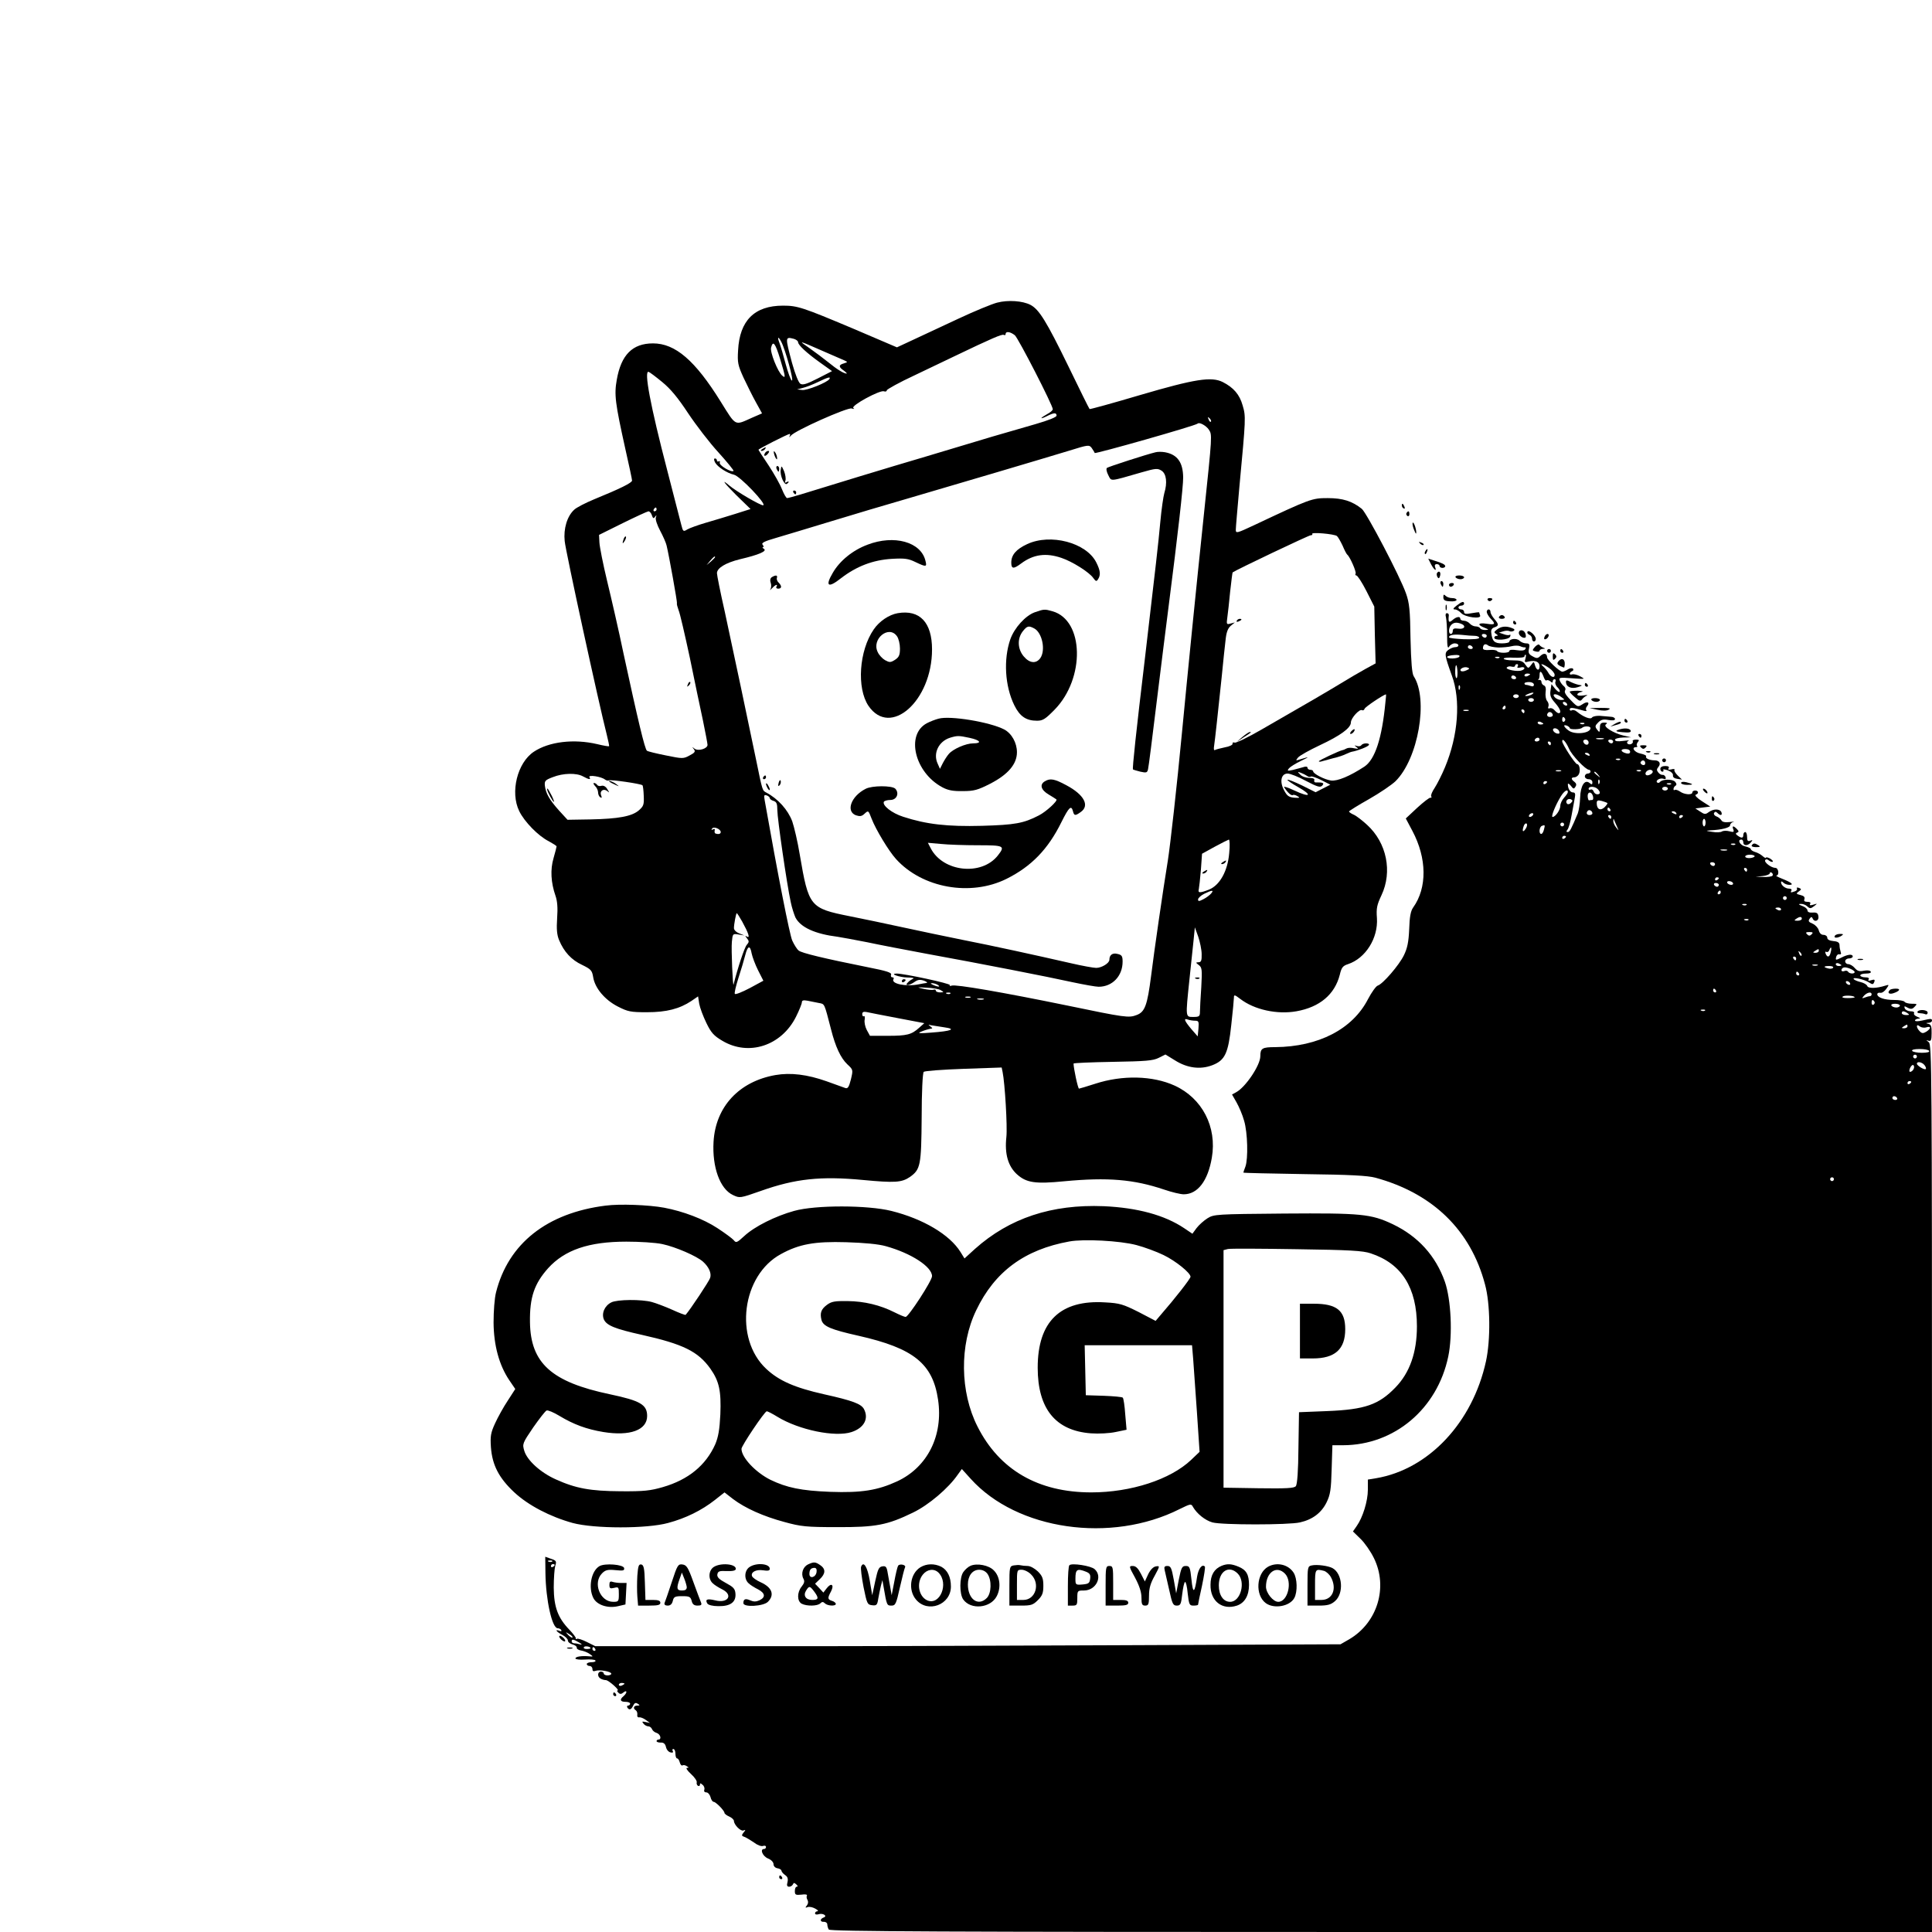 <?xml version="1.0" standalone="no"?>
<!DOCTYPE svg PUBLIC "-//W3C//DTD SVG 20010904//EN"
 "http://www.w3.org/TR/2001/REC-SVG-20010904/DTD/svg10.dtd">
<svg version="1.0" xmlns="http://www.w3.org/2000/svg"
 width="1024pt" height="1024pt" viewBox="0 0 1024 1024"
 preserveAspectRatio="xMidYMid meet">

<g transform="translate(0,1024) scale(0.1,-0.1)"
fill="#000000" stroke="none">
<path d="M5285 8636 c-27 -7 -120 -45 -205 -85 -85 -40 -193 -90 -240 -112
l-86 -40 -234 100 c-266 112 -293 121 -370 121 -151 0 -230 -79 -238 -237 -4
-65 -1 -79 29 -145 19 -40 48 -99 66 -131 l32 -58 -53 -23 c-94 -42 -83 -48
-166 85 -136 219 -241 309 -359 309 -109 0 -169 -61 -192 -193 -14 -79 -9
-121 46 -369 19 -84 35 -158 35 -165 0 -12 -63 -43 -200 -99 -46 -19 -95 -44
-107 -56 -37 -34 -57 -100 -50 -166 4 -49 181 -862 223 -1026 8 -32 14 -60 12
-61 -2 -2 -30 3 -63 11 -124 29 -255 13 -335 -40 -88 -58 -127 -215 -78 -315
27 -56 101 -132 157 -160 22 -12 41 -24 41 -27 0 -3 -7 -31 -16 -62 -18 -61
-14 -130 10 -199 10 -28 13 -65 9 -119 -4 -59 -1 -89 10 -116 26 -63 66 -106
122 -132 47 -23 53 -29 59 -65 9 -58 62 -121 131 -156 53 -27 67 -30 154 -30
104 0 173 18 236 60 l35 24 6 -39 c4 -22 21 -67 38 -102 25 -52 40 -68 84 -94
140 -84 314 -27 391 127 17 34 31 69 31 76 0 11 8 13 30 9 17 -3 43 -9 60 -12
32 -6 28 1 65 -141 23 -91 51 -151 86 -184 31 -29 31 -29 19 -80 -10 -39 -16
-50 -29 -46 -9 3 -54 19 -100 36 -102 36 -190 47 -271 33 -193 -34 -317 -168
-328 -353 -8 -135 34 -251 103 -283 36 -17 37 -17 148 22 183 65 318 79 540
58 169 -16 206 -14 250 16 56 40 60 61 62 316 0 131 5 236 11 241 5 5 100 12
211 16 l202 7 5 -24 c12 -58 26 -289 20 -344 -10 -90 9 -155 56 -198 50 -45
97 -52 250 -37 232 22 370 10 530 -44 41 -14 87 -25 104 -25 74 0 128 71 149
194 28 163 -51 315 -197 382 -116 53 -277 57 -421 10 -44 -14 -83 -26 -86 -26
-6 0 -29 109 -29 133 0 3 93 7 208 9 175 3 213 6 243 21 l36 18 52 -32 c64
-40 133 -49 196 -25 68 26 85 63 101 214 8 70 14 135 14 145 0 16 4 15 33 -7
75 -58 196 -84 298 -66 124 22 203 89 230 193 9 39 16 48 44 57 93 31 160 138
153 244 -4 52 0 70 24 121 59 125 28 278 -76 373 -25 23 -57 48 -71 54 -14 6
-25 14 -25 17 0 3 48 33 105 65 58 33 121 76 141 95 121 119 176 435 97 557
-9 14 -14 72 -17 200 -2 150 -6 189 -24 239 -31 89 -208 426 -234 448 -51 41
-101 57 -181 57 -83 0 -92 -3 -389 -143 -94 -44 -98 -45 -98 -24 0 12 9 114
19 227 34 364 35 372 17 432 -16 57 -48 94 -105 123 -60 30 -146 17 -439 -69
-145 -43 -265 -76 -267 -74 -2 1 -53 104 -113 228 -117 240 -155 300 -200 324
-42 22 -120 27 -177 12z m94 -173 c19 -17 201 -371 201 -392 0 -6 -13 -17 -30
-26 -16 -9 -30 -18 -30 -21 0 -2 13 2 30 11 36 18 50 19 50 2 0 -8 -43 -25
-112 -45 -62 -18 -165 -48 -228 -66 -63 -19 -221 -66 -350 -105 -214 -63 -509
-153 -667 -202 -34 -10 -66 -19 -71 -19 -5 0 -17 21 -27 46 -10 26 -42 83 -71
127 -30 44 -54 82 -54 83 0 5 157 84 165 84 4 0 3 -6 0 -12 -4 -7 -1 -6 7 3
22 27 298 150 322 144 13 -4 17 -3 9 2 -16 12 141 97 162 89 8 -3 15 -1 15 5
0 5 66 42 148 80 81 39 174 83 207 99 202 97 256 120 265 115 6 -3 10 -1 10 4
0 17 25 13 49 -6z m-1238 -35 c21 -39 68 -209 56 -205 -6 2 -20 41 -33 88 -12
46 -27 96 -33 112 -13 33 -6 36 10 5z m67 16 c12 -4 22 -11 22 -18 1 -15 43
-55 117 -108 l63 -45 -76 -39 c-59 -30 -79 -36 -92 -28 -10 7 -27 50 -44 110
-37 139 -37 140 10 128z m152 -64 c52 -23 104 -45 115 -50 19 -9 19 -9 -2 -16
-29 -8 -29 -19 -1 -38 12 -9 19 -16 15 -16 -15 0 -52 23 -97 60 -25 20 -70 54
-100 75 -61 42 -62 43 70 -15z m-225 -43 c29 -96 30 -104 11 -88 -23 19 -66
125 -59 149 10 39 22 24 48 -61z m-625 -122 c44 -36 83 -83 137 -165 42 -63
114 -157 161 -208 46 -51 82 -95 80 -98 -11 -10 -79 30 -73 44 2 7 0 10 -5 7
-6 -3 -10 -1 -10 4 0 6 -5 11 -10 11 -7 0 -7 -7 0 -21 13 -24 64 -57 100 -65
32 -7 176 -158 155 -162 -12 -3 -144 74 -180 105 -47 40 -25 11 36 -50 l77
-75 -82 -26 c-44 -14 -115 -35 -156 -47 -41 -12 -85 -28 -97 -35 -21 -13 -23
-12 -32 24 -5 20 -39 150 -74 287 -91 349 -125 533 -99 524 6 -2 38 -26 72
-54z m886 16 c-11 -18 -120 -62 -145 -58 l-26 3 30 8 c17 4 53 18 80 31 54 26
69 30 61 16z m2022 -226 c-3 -3 -9 2 -12 12 -6 14 -5 15 5 6 7 -7 10 -15 7
-18z m-11 -42 c18 -28 19 -21 -27 -458 -42 -400 -85 -831 -115 -1145 -28 -294
-62 -596 -75 -680 -26 -159 -73 -483 -89 -613 -20 -156 -33 -191 -77 -207 -41
-16 -62 -13 -365 50 -341 70 -594 114 -615 106 -8 -3 -13 -2 -10 3 5 8 -242
61 -282 61 -40 -1 15 -20 58 -21 25 0 38 -3 30 -6 -8 -4 -21 -12 -28 -20 -20
-19 7 -18 36 3 17 12 29 13 50 6 15 -6 20 -11 12 -12 -8 -1 -26 -4 -40 -7 -69
-14 -150 3 -134 28 3 5 0 9 -6 9 -7 0 -10 6 -7 14 4 11 -24 20 -121 39 -239
48 -354 76 -369 89 -9 7 -24 31 -34 53 -14 32 -75 342 -146 743 -5 27 -3 31
11 26 9 -3 16 -10 16 -14 0 -5 9 -12 20 -15 16 -5 20 -15 20 -49 0 -44 50
-390 71 -487 6 -30 18 -66 25 -82 27 -52 103 -87 223 -102 20 -3 91 -16 157
-29 65 -14 207 -41 314 -61 286 -52 649 -123 775 -151 61 -13 123 -24 138 -24
73 0 127 57 127 133 0 29 -4 36 -27 41 -26 7 -43 -5 -43 -31 0 -18 -41 -43
-70 -43 -14 0 -75 11 -135 25 -197 45 -417 93 -575 124 -85 17 -227 47 -315
66 -88 19 -215 46 -282 59 -210 42 -217 50 -264 326 -11 68 -30 148 -40 177
-23 61 -75 119 -137 152 -22 12 -20 6 -56 181 -39 189 -120 572 -165 780 -23
101 -41 192 -41 202 0 27 45 55 122 74 102 24 145 43 127 55 -8 5 -10 9 -5 9
5 0 4 6 -2 13 -8 9 8 18 71 36 45 13 176 53 292 88 115 35 295 89 400 119 250
73 733 216 864 256 99 31 104 31 117 14 7 -11 15 -22 16 -27 3 -6 536 145 546
156 9 9 45 -11 59 -32z m-2927 -423 c0 -5 -5 -10 -11 -10 -5 0 -7 5 -4 10 3 6
8 10 11 10 2 0 4 -4 4 -10z m-25 -31 c6 -17 9 -19 17 -8 8 11 9 10 4 -4 -3
-10 7 -40 23 -70 15 -28 31 -64 34 -78 13 -53 57 -299 55 -306 -2 -5 3 -21 9
-38 7 -16 33 -129 59 -250 25 -121 56 -272 70 -335 13 -63 24 -121 24 -128 0
-20 -49 -35 -69 -20 -14 11 -14 11 -4 -2 10 -13 7 -19 -22 -34 -33 -18 -37
-18 -125 0 -50 10 -96 21 -101 25 -11 6 -49 167 -124 514 -25 121 -65 294 -87
385 -22 91 -40 183 -41 205 l-2 40 125 62 c69 34 130 62 137 63 6 0 15 -10 18
-21z m3631 -110 c6 -5 19 -28 30 -51 10 -24 21 -45 25 -48 14 -11 49 -91 44
-100 -3 -6 -1 -10 4 -10 6 0 30 -37 53 -82 l42 -83 3 -151 4 -150 -53 -29
c-29 -16 -91 -52 -138 -81 -83 -50 -153 -91 -414 -241 -71 -41 -135 -72 -142
-69 -8 3 -13 0 -11 -6 1 -6 -17 -15 -41 -19 -23 -5 -47 -11 -52 -14 -6 -4 -8
5 -5 22 5 33 19 163 40 363 8 80 17 170 21 200 4 39 12 60 27 73 l22 18 -23
-6 c-21 -6 -22 -4 -17 32 3 21 10 83 15 137 6 55 12 101 13 102 19 14 406 198
414 197 7 0 11 3 8 7 -7 11 117 0 131 -11z m-3296 -112 c0 -2 -10 -12 -22 -23
l-23 -19 19 23 c18 21 26 27 26 19z m3553 -769 c-18 -191 -55 -303 -111 -341
-78 -51 -143 -78 -177 -74 -35 5 -95 36 -95 49 0 4 -7 8 -15 8 -8 0 -15 5 -15
11 0 6 -9 8 -22 3 -13 -4 -38 -10 -56 -15 -29 -6 -31 -5 -20 9 7 8 36 26 63
39 48 23 48 24 -5 8 -23 -7 -24 -7 -10 10 8 10 60 39 115 65 111 52 165 92
165 121 0 23 46 73 59 65 5 -3 11 0 14 8 4 10 98 73 113 76 1 0 0 -19 -3 -42z
m-416 -390 c7 -6 16 -7 21 -4 5 3 30 -6 56 -19 l47 -24 -39 -20 -39 -20 -72
36 c-40 19 -74 33 -77 30 -3 -2 23 -20 57 -39 78 -44 63 -57 -20 -18 -34 16
-59 24 -55 18 17 -27 38 -47 46 -42 4 3 16 0 25 -6 15 -8 12 -10 -17 -8 -29 3
-38 9 -54 39 -25 46 -16 89 19 89 13 0 57 -17 97 -39 61 -32 76 -36 86 -25 13
14 4 18 -35 17 -6 0 -9 5 -7 12 3 7 -6 12 -26 12 -17 0 -39 7 -48 17 -16 16
-16 17 3 10 11 -4 25 -11 32 -16z m-3837 -3 c31 -17 44 -19 34 -4 -8 14 64 3
83 -13 7 -5 16 -7 21 -4 9 5 169 -18 177 -26 3 -2 6 -28 7 -57 2 -46 -1 -54
-26 -76 -37 -32 -109 -45 -256 -48 l-122 -2 -45 49 c-51 57 -70 91 -75 131 -3
26 2 31 42 46 55 22 126 23 160 4z m730 -295 c0 -10 -11 -13 -27 -8 -5 1 -7 9
-5 16 2 9 -1 11 -9 6 -8 -4 -10 -3 -5 4 8 14 46 -2 46 -18z m2695 -112 c-8
-95 -50 -170 -107 -193 -49 -19 -60 -19 -54 3 2 9 7 55 11 102 l6 85 67 37
c37 20 71 37 75 38 5 0 6 -33 2 -72z m-96 -214 c-7 -8 -25 -22 -41 -30 -23
-12 -28 -12 -28 -1 0 7 15 21 33 30 41 20 53 21 36 1z m-2485 -149 c33 -60 43
-90 25 -79 -11 6 -11 5 0 -9 12 -15 12 -20 -1 -35 -12 -13 -48 -122 -70 -210
-4 -18 -13 188 -9 226 4 43 5 44 35 39 l31 -5 -27 11 c-16 6 -28 18 -28 28 0
20 11 79 15 79 2 0 15 -20 29 -45z m2435 -172 c1 -34 -3 -43 -16 -43 -17 -1
-16 -2 1 -15 17 -13 18 -24 13 -117 -4 -57 -7 -115 -7 -130 0 -25 -4 -28 -35
-28 -42 0 -42 -5 -21 196 8 77 18 171 22 209 l7 70 18 -50 c9 -27 18 -69 18
-92z m-2385 3 c4 -19 19 -59 34 -89 l28 -55 -72 -39 c-40 -21 -75 -35 -79 -31
-4 3 5 41 19 85 14 43 30 97 36 121 13 51 26 54 34 8z m986 -166 c18 -12 2
-12 -25 0 -13 6 -15 9 -5 9 8 0 22 -4 30 -9z m16 -28 c18 -11 18 -11 -3 -12
-13 0 -23 4 -23 10 0 5 -6 7 -13 4 -7 -2 -31 0 -52 5 -39 9 -38 9 16 6 31 -1
65 -7 75 -13z m51 -18 c-3 -3 -12 -4 -19 -1 -8 3 -5 6 6 6 11 1 17 -2 13 -5z
m106 -21 c-7 -2 -19 -2 -25 0 -7 3 -2 5 12 5 14 0 19 -2 13 -5z m70 -10 c-7
-2 -21 -2 -30 0 -10 3 -4 5 12 5 17 0 24 -2 18 -5z m-456 -99 l142 -27 -27
-24 c-41 -37 -65 -43 -167 -43 l-94 0 -17 31 c-9 17 -14 42 -11 55 2 13 0 21
-4 18 -5 -3 -9 2 -9 11 0 11 7 14 23 11 12 -3 86 -17 164 -32z m1577 -14 c19
0 21 -4 18 -42 l-4 -41 -34 39 c-36 43 -43 59 -18 50 9 -3 26 -6 38 -6z
m-1329 -35 c65 -9 39 -20 -70 -28 -61 -5 -74 -4 -55 4 21 9 38 14 60 18 3 1
-2 6 -10 12 -12 8 -11 9 5 5 11 -2 43 -7 70 -11z"/>
<path d="M4040 7860 c-9 -6 -10 -10 -3 -10 6 0 15 5 18 10 8 12 4 12 -15 0z"/>
<path d="M4055 7839 c-11 -17 1 -21 15 -4 8 9 8 15 2 15 -6 0 -14 -5 -17 -11z"/>
<path d="M4101 7845 c1 -19 18 -51 18 -35 0 8 -4 22 -9 30 -5 8 -9 11 -9 5z"/>
<path d="M4116 7755 c4 -8 8 -15 10 -15 2 0 4 7 4 15 0 8 -4 15 -10 15 -5 0
-7 -7 -4 -15z"/>
<path d="M4138 7750 c-5 -30 19 -83 32 -75 6 4 10 8 10 11 0 3 -5 2 -12 -2 -8
-5 -9 -2 -5 9 3 9 0 31 -7 49 -14 31 -14 32 -18 8z"/>
<path d="M4205 7630 c3 -5 8 -10 11 -10 2 0 4 5 4 10 0 6 -5 10 -11 10 -5 0
-7 -4 -4 -10z"/>
<path d="M6125 7843 c-47 -11 -251 -77 -258 -83 -5 -4 -2 -21 7 -38 18 -34 2
-36 175 14 77 22 86 23 108 9 25 -17 31 -63 14 -119 -5 -17 -15 -85 -21 -151
-11 -121 -25 -239 -80 -710 -49 -409 -69 -599 -65 -603 2 -2 20 -7 39 -12 32
-7 37 -6 41 14 3 11 23 170 45 351 22 182 52 416 65 520 47 366 77 630 76 675
-1 80 -31 121 -96 133 -17 3 -39 3 -50 0z"/>
<path d="M4598 7353 c-78 -29 -147 -85 -184 -149 -42 -71 -25 -83 43 -29 83
64 170 97 270 103 69 4 88 1 125 -17 57 -27 62 -27 53 7 -24 100 -166 139
-307 85z"/>
<path d="M5444 7356 c-58 -27 -84 -57 -84 -98 0 -34 12 -35 53 -4 65 48 131
57 213 29 57 -19 148 -76 169 -107 13 -18 17 -19 25 -6 15 23 12 47 -10 90
-53 104 -242 154 -366 96z"/>
<path d="M4091 7181 c-8 -5 -11 -16 -6 -30 4 -12 3 -28 -2 -34 -4 -7 -1 -5 9
5 17 19 33 25 23 8 -3 -5 1 -10 9 -10 20 0 21 14 3 32 -8 7 -12 19 -9 26 4 14
-7 15 -27 3z"/>
<path d="M5485 6995 c-50 -18 -108 -82 -130 -143 -37 -107 -29 -248 21 -350
29 -59 63 -82 120 -82 31 0 44 8 94 59 162 166 156 473 -11 521 -42 12 -45 12
-94 -5z m-3 -86 c42 -23 61 -115 32 -157 -22 -31 -57 -28 -88 9 -33 39 -35 95
-5 133 23 29 31 31 61 15z"/>
<path d="M4758 6990 c-46 -8 -98 -43 -127 -86 -78 -113 -91 -311 -28 -405 116
-170 337 26 337 299 0 143 -65 212 -182 192z m-4 -122 c9 -12 16 -42 16 -65 0
-35 -5 -46 -26 -60 -24 -15 -29 -15 -53 -2 -14 8 -32 27 -39 43 -34 69 59 145
102 84z"/>
<path d="M4975 6431 c-16 -4 -45 -15 -62 -24 -114 -60 -65 -262 82 -340 30
-16 57 -21 109 -20 59 0 79 6 144 39 95 49 142 104 142 167 0 50 -28 100 -68
121 -76 39 -285 74 -347 57z m165 -102 c56 -12 67 -29 18 -29 -39 0 -107 -30
-129 -56 -9 -10 -23 -32 -32 -49 l-15 -30 -12 27 c-26 55 5 119 66 138 40 12
46 11 104 -1z"/>
<path d="M4045 6120 c-3 -5 -1 -10 4 -10 6 0 11 5 11 10 0 6 -2 10 -4 10 -3 0
-8 -4 -11 -10z"/>
<path d="M4127 6091 c-4 -17 -3 -21 5 -13 5 5 8 16 6 23 -3 8 -7 3 -11 -10z"/>
<path d="M5538 6099 c-29 -17 -21 -46 20 -70 20 -12 39 -24 41 -26 9 -7 -55
-66 -93 -85 -81 -42 -127 -50 -301 -55 -183 -5 -296 8 -418 48 -60 19 -113 61
-102 80 4 5 19 9 34 9 34 0 49 36 26 60 -18 17 -123 17 -157 -1 -77 -39 -106
-119 -52 -140 21 -7 31 -6 45 7 22 20 21 20 39 -26 22 -57 90 -170 129 -213
139 -154 395 -200 586 -105 132 66 220 157 291 301 40 80 52 91 61 57 6 -24
12 -25 41 -4 49 34 18 92 -76 142 -63 34 -86 38 -114 21z m-355 -339 c139 0
146 -3 106 -54 -86 -110 -291 -88 -356 38 l-15 29 68 -6 c38 -4 126 -7 197 -7z"/>
<path d="M4060 6085 c0 -5 5 -17 10 -25 5 -8 10 -10 10 -5 0 6 -5 17 -10 25
-5 8 -10 11 -10 5z"/>
<path d="M4780 5039 c0 -5 5 -7 10 -4 6 3 10 8 10 11 0 2 -4 4 -10 4 -5 0 -10
-5 -10 -11z"/>
<path d="M3306 7385 c-9 -26 -7 -32 5 -12 6 10 9 21 6 23 -2 3 -7 -2 -11 -11z"/>
<path d="M3646 6613 c-6 -14 -5 -15 5 -6 7 7 10 15 7 18 -3 3 -9 -2 -12 -12z"/>
<path d="M6555 6950 c-3 -6 1 -7 9 -4 18 7 21 14 7 14 -6 0 -13 -4 -16 -10z"/>
<path d="M6585 6334 l-30 -26 35 23 c45 29 45 29 34 29 -5 0 -22 -12 -39 -26z"/>
<path d="M7162 6364 c-7 -8 -8 -14 -3 -14 10 0 25 19 20 25 -2 1 -10 -3 -17
-11z"/>
<path d="M7215 6290 c-3 -5 -13 -7 -23 -4 -15 5 -15 4 -2 -6 12 -9 10 -10 -13
-6 -15 4 -33 3 -40 -1 -7 -4 -16 -8 -22 -9 -16 -3 -125 -54 -125 -59 0 -2 6
-3 13 -1 6 2 35 10 62 17 28 6 59 17 70 23 11 5 25 11 32 12 29 5 83 26 88 35
4 5 -3 9 -14 9 -11 0 -22 -4 -26 -10z"/>
<path d="M3231 6096 c2 -2 15 -9 29 -15 24 -11 24 -11 6 3 -16 13 -49 24 -35
12z"/>
<path d="M3154 6074 c9 -8 16 -24 16 -34 0 -10 5 -22 12 -26 8 -5 9 -2 4 11
-9 23 13 38 33 22 12 -10 12 -9 0 10 -8 14 -20 21 -31 18 -9 -3 -19 -1 -23 5
-3 5 -11 10 -16 10 -6 0 -3 -7 5 -16z"/>
<path d="M2900 6056 c0 -11 30 -66 36 -66 2 0 -3 15 -12 33 -19 36 -24 44 -24
33z"/>
<path d="M6480 5670 c-9 -6 -10 -10 -3 -10 6 0 15 5 18 10 8 12 4 12 -15 0z"/>
<path d="M6380 5620 c-9 -6 -10 -10 -3 -10 6 0 15 5 18 10 8 12 4 12 -15 0z"/>
<path d="M6338 5053 c7 -3 16 -2 19 1 4 3 -2 6 -13 5 -11 0 -14 -3 -6 -6z"/>
<path d="M7430 7561 c0 -6 4 -13 10 -16 6 -3 7 1 4 9 -7 18 -14 21 -14 7z"/>
<path d="M7455 7521 c-3 -5 -1 -12 5 -16 5 -3 10 1 10 9 0 18 -6 21 -15 7z"/>
<path d="M7492 7439 c6 -16 12 -29 13 -27 6 6 -8 58 -16 58 -4 0 -3 -14 3 -31z"/>
<path d="M7527 7359 c7 -7 15 -10 18 -7 3 3 -2 9 -12 12 -14 6 -15 5 -6 -5z"/>
<path d="M7555 7319 c-4 -6 -5 -12 -2 -15 2 -3 7 2 10 11 7 17 1 20 -8 4z"/>
<path d="M7585 7249 c16 -30 32 -41 21 -14 -3 9 0 15 9 15 8 0 15 -4 15 -10 0
-5 7 -10 15 -10 8 0 15 4 15 9 0 9 -16 17 -62 31 l-28 9 15 -30z"/>
<path d="M7616 7202 c-2 -4 -1 -14 3 -21 6 -9 10 -7 14 8 5 20 -7 29 -17 13z"/>
<path d="M7715 7180 c3 -5 15 -10 26 -10 10 0 19 5 19 10 0 6 -12 10 -26 10
-14 0 -23 -4 -19 -10z"/>
<path d="M7636 7145 c4 -8 8 -15 10 -15 2 0 4 7 4 15 0 8 -4 15 -10 15 -5 0
-7 -7 -4 -15z"/>
<path d="M7680 7140 c0 -5 4 -10 9 -10 6 0 13 5 16 10 3 6 -1 10 -9 10 -9 0
-16 -4 -16 -10z"/>
<path d="M7650 7075 c0 -16 8 -21 35 -22 19 -2 35 2 35 7 0 6 -10 10 -23 10
-13 0 -28 5 -35 12 -9 9 -12 8 -12 -7z"/>
<path d="M7885 7060 c4 -6 11 -8 16 -5 14 9 11 15 -7 15 -8 0 -12 -5 -9 -10z"/>
<path d="M7720 7030 c-18 -14 -21 -20 -9 -20 9 0 24 -9 33 -19 21 -23 109 -34
101 -13 -3 8 -5 15 -5 16 0 2 -18 0 -40 -4 -31 -6 -40 -4 -40 6 0 8 -7 14 -15
14 -8 0 -15 5 -15 10 0 6 7 10 15 10 8 0 15 5 15 10 0 15 -12 12 -40 -10z"/>
<path d="M7662 7020 c0 -14 2 -19 5 -12 2 6 2 18 0 25 -3 6 -5 1 -5 -13z"/>
<path d="M7880 6997 c0 -7 9 -23 20 -35 29 -30 25 -35 -20 -28 -46 7 -53 -5
-12 -21 24 -10 25 -11 5 -12 -12 -1 -25 4 -28 9 -3 6 -14 10 -24 10 -10 0 -24
7 -31 15 -7 8 -21 15 -31 15 -11 0 -19 5 -19 10 0 15 -21 12 -42 -7 -18 -16
-23 -10 -19 25 1 6 -3 12 -10 12 -7 0 -9 -9 -5 -22 3 -13 6 -57 6 -98 0 -56 3
-71 11 -57 5 9 19 17 29 17 25 0 27 -20 3 -20 -10 0 -26 -7 -37 -15 -21 -16
-20 -27 19 -135 48 -130 34 -318 -36 -486 -17 -41 -42 -90 -55 -110 -13 -19
-22 -40 -18 -45 3 -5 1 -8 -4 -7 -5 2 -36 -22 -70 -53 l-61 -57 35 -66 c77
-145 79 -301 4 -406 -13 -18 -19 -49 -21 -115 -3 -69 -10 -101 -28 -138 -25
-52 -112 -153 -139 -161 -9 -3 -32 -35 -51 -71 -82 -160 -263 -253 -492 -255
-69 0 -79 -6 -79 -48 0 -48 -78 -164 -128 -191 l-22 -12 24 -42 c13 -23 32
-67 40 -97 19 -63 22 -202 7 -243 -6 -16 -11 -30 -11 -32 0 -2 145 -5 323 -8
243 -3 336 -8 377 -19 304 -83 505 -278 581 -566 28 -102 30 -293 5 -407 -71
-325 -304 -573 -583 -620 l-43 -7 0 -54 c0 -60 -27 -147 -59 -192 l-20 -29 40
-39 c22 -21 54 -67 71 -102 76 -154 19 -342 -130 -430 l-47 -27 -1190 -5
c-654 -3 -1543 -6 -1975 -5 l-785 0 -44 22 c-24 12 -48 20 -53 17 -5 -3 -8 -2
-6 3 1 4 -14 24 -34 45 -61 63 -82 120 -83 223 0 50 4 102 8 116 8 24 5 28
-22 37 l-31 11 1 -87 c2 -142 35 -292 65 -292 7 0 16 -4 19 -10 3 -6 -1 -7 -9
-4 -28 11 -17 -5 14 -21 17 -9 30 -22 30 -30 0 -8 11 -17 25 -21 13 -3 23 -11
22 -17 -1 -6 9 -13 23 -15 13 -2 34 -10 45 -18 20 -14 20 -15 0 -13 -40 4 -75
-1 -75 -11 0 -5 22 -8 50 -6 28 2 53 0 56 -5 3 -5 -6 -9 -20 -9 -14 0 -26 -4
-26 -10 0 -5 7 -10 15 -10 8 0 15 -7 15 -16 0 -11 5 -14 16 -10 21 8 84 -3 84
-15 0 -5 -9 -9 -20 -9 -11 0 -20 5 -20 10 0 6 -7 10 -15 10 -18 0 -20 -26 -3
-36 7 -5 21 -9 30 -9 16 -2 75 -55 61 -55 -4 0 -2 -5 5 -12 8 -8 15 -8 27 2 8
7 15 8 15 2 0 -5 -7 -15 -15 -22 -22 -18 -18 -30 10 -30 14 0 25 -4 25 -10 0
-5 -5 -10 -11 -10 -5 0 -7 -4 -4 -10 10 -16 21 -12 31 10 7 14 13 17 24 10 13
-8 12 -10 -2 -10 -20 0 -24 -15 -8 -25 6 -4 9 -14 8 -23 -2 -10 3 -16 10 -14
7 1 23 -5 35 -14 l22 -16 -23 5 c-19 4 -21 3 -11 -9 6 -8 18 -14 26 -14 7 0
16 -7 19 -15 3 -8 14 -17 25 -20 20 -7 27 -35 9 -35 -5 0 -10 -4 -10 -8 0 -5
10 -8 22 -8 15 1 24 -6 28 -24 3 -14 14 -26 24 -28 11 -3 16 0 12 7 -4 6 -2
11 3 11 6 0 11 -11 11 -25 0 -14 4 -25 9 -25 5 0 11 -9 14 -21 3 -12 10 -19
14 -16 5 3 15 2 23 -4 12 -7 12 -9 1 -9 -7 0 2 -15 21 -32 20 -18 33 -38 31
-45 -2 -6 1 -14 6 -18 6 -3 11 -1 11 6 0 9 3 9 14 -1 8 -6 12 -18 9 -26 -3 -8
1 -14 11 -14 8 0 18 -11 22 -25 3 -14 11 -25 16 -25 12 0 58 -47 58 -59 0 -4
11 -13 25 -19 14 -6 25 -17 25 -23 0 -20 35 -56 50 -51 13 5 13 3 1 -11 -11
-14 -11 -18 5 -23 11 -4 33 -18 51 -30 18 -14 38 -21 47 -18 9 3 16 1 16 -5 0
-6 -4 -11 -10 -11 -24 0 -8 -38 20 -50 18 -7 30 -20 30 -31 0 -10 9 -19 20
-21 12 -2 21 -7 22 -13 0 -5 9 -16 19 -23 14 -9 17 -20 13 -38 -5 -17 -2 -24
9 -24 8 0 17 6 20 13 4 9 7 9 18 -1 8 -7 9 -12 2 -12 -6 0 -10 -10 -10 -23 0
-20 4 -22 35 -19 20 3 32 1 29 -5 -3 -5 -2 -15 3 -23 5 -9 4 -20 -3 -29 -10
-12 -9 -14 4 -9 8 3 26 0 40 -8 13 -7 18 -13 12 -14 -7 0 -13 -5 -13 -11 0 -6
8 -8 18 -5 23 8 50 -9 28 -17 -22 -8 -20 -25 2 -23 9 0 17 -6 17 -14 0 -8 4
-21 8 -27 7 -10 603 -13 2928 -13 l2919 0 0 2351 c0 2228 -1 2353 -17 2365
-15 12 -15 13 -2 8 14 -4 17 3 17 40 1 34 -3 46 -16 49 -16 4 -16 5 1 6 9 0
17 6 17 11 0 12 -4 12 -52 1 -22 -5 -38 -5 -38 0 0 5 8 9 18 10 13 0 11 3 -6
10 -13 5 -20 13 -17 19 3 6 -4 10 -18 10 -14 0 -27 7 -31 15 -5 13 -2 14 15 4
17 -9 25 -8 37 5 15 15 14 16 -15 16 -18 0 -35 5 -38 10 -3 6 -29 10 -56 10
-52 0 -89 13 -89 31 0 5 7 9 16 7 9 -2 23 8 32 21 16 23 15 23 -5 17 -47 -15
-91 -16 -96 -2 -3 8 -19 17 -36 21 -17 4 -33 11 -36 16 -8 12 55 -1 81 -18 19
-12 22 -12 28 2 5 13 1 15 -15 10 -15 -5 -19 -4 -15 4 5 7 -2 11 -18 11 -14 0
-26 5 -26 10 0 6 14 10 31 10 19 0 28 4 24 11 -4 6 -19 7 -36 4 -23 -5 -34 -2
-48 14 -10 12 -26 21 -35 21 -9 0 -16 7 -16 15 0 8 9 15 20 15 11 0 20 5 20
10 0 15 -27 12 -61 -6 -29 -14 -31 -14 -27 3 2 10 10 17 17 15 9 -2 11 3 7 13
-3 9 -6 25 -6 35 0 14 -9 20 -32 22 -21 2 -33 8 -33 18 0 8 -9 15 -20 15 -12
0 -21 9 -25 24 -3 12 -17 28 -32 35 -22 9 -25 14 -17 26 8 11 12 12 16 3 9
-23 35 -15 31 10 -2 17 -9 22 -31 20 -17 -1 -27 3 -27 12 0 7 -12 18 -27 23
-21 8 -23 11 -9 11 11 1 27 -5 35 -13 14 -13 19 -12 36 1 19 15 19 15 -4 8
-16 -5 -21 -4 -17 4 5 7 -1 11 -14 11 -16 0 -20 5 -16 15 3 10 -3 17 -21 21
-24 6 -24 8 -9 19 15 11 15 13 1 19 -9 3 -14 2 -11 -3 3 -5 -1 -12 -10 -15
-22 -8 -26 -8 -19 4 3 6 -2 10 -12 10 -21 0 -43 18 -43 34 0 6 5 5 12 -2 7 -7
21 -12 32 -12 26 0 13 12 -37 32 -23 9 -37 17 -32 17 17 1 12 41 -5 41 -22 0
-61 30 -54 41 4 6 11 6 20 -2 8 -6 17 -9 20 -6 3 3 -4 10 -15 17 -12 6 -21 8
-21 4 0 -4 -8 0 -17 8 -10 9 -28 19 -40 22 -13 4 -23 11 -23 15 0 5 -13 11
-30 15 -27 5 -44 36 -20 36 6 0 10 -7 10 -15 0 -19 24 -19 40 0 11 13 10 14
-4 9 -12 -5 -16 0 -16 20 0 14 -4 26 -10 26 -5 0 -10 -7 -10 -15 0 -18 -9 -19
-30 -4 -11 8 -12 12 -3 16 10 3 10 8 -1 19 -19 19 -27 18 -19 -2 5 -14 2 -16
-21 -10 -15 4 -33 3 -39 -1 -7 -5 -30 -6 -52 -2 -35 5 -36 6 -10 8 61 3 105
14 105 27 0 7 8 15 18 18 9 2 1 2 -19 -1 -26 -3 -40 0 -45 9 -5 8 -17 18 -27
21 -10 4 -15 12 -12 18 5 8 10 8 18 0 16 -16 27 -13 21 4 -8 19 -43 19 -68 0
-16 -12 -22 -12 -44 3 l-26 17 39 5 40 5 -45 29 c-25 16 -39 31 -32 34 17 5
15 22 -3 22 -8 0 -15 -4 -15 -10 0 -15 -43 -12 -66 5 -12 8 -24 11 -28 8 -3
-3 -6 -1 -6 5 0 6 5 14 10 17 8 5 7 11 -1 21 -13 16 -69 15 -81 -1 -4 -5 -10
-6 -15 -2 -10 11 17 26 35 19 10 -3 13 0 10 9 -3 8 -10 13 -16 12 -5 -1 -16 4
-22 12 -10 12 -10 18 0 30 15 18 5 35 -20 35 -27 0 -51 11 -45 21 3 4 -10 11
-30 15 -32 6 -51 34 -23 34 6 0 8 3 5 7 -4 3 -2 12 4 20 9 10 7 13 -10 13 -12
0 -20 -4 -17 -9 3 -5 -1 -11 -9 -15 -18 -6 -30 10 -13 18 7 3 -6 2 -29 -1 -29
-4 -43 -2 -43 6 0 6 18 11 43 12 l42 1 -39 9 c-55 13 -112 49 -94 60 9 6 7 9
-9 9 -18 0 -23 -6 -23 -27 -1 -26 -2 -27 -15 -10 -12 16 -11 21 6 38 15 15 28
18 54 13 23 -4 35 -2 35 5 0 6 -10 12 -22 12 -13 1 -39 3 -58 5 -19 1 -38 -3
-42 -9 -7 -12 -46 3 -80 31 -9 8 -22 11 -27 7 -6 -3 -11 -1 -11 5 0 12 17 10
75 -7 11 -3 17 -2 13 2 -4 5 -3 14 4 22 17 21 1 28 -25 10 -22 -14 -25 -14
-48 8 -41 41 -50 55 -43 67 4 6 0 16 -8 22 -8 6 -17 19 -21 29 -6 16 -1 17 66
12 70 -5 71 -5 43 10 -16 9 -36 13 -43 11 -7 -3 -13 -1 -13 3 0 5 6 11 13 14
6 2 8 8 4 13 -4 4 -17 3 -27 -4 -11 -7 -24 -12 -29 -12 -15 0 -81 62 -81 76 0
21 -17 25 -35 8 -14 -14 -20 -15 -41 -3 -21 11 -25 19 -20 41 5 23 2 28 -15
28 -11 0 -27 6 -35 14 -14 15 -54 11 -54 -5 0 -5 -18 -9 -39 -9 -40 0 -52 11
-57 57 -2 15 4 24 17 28 24 8 24 16 -1 45 -11 13 -20 29 -20 37 0 7 -4 13 -10
13 -5 0 -10 -6 -10 -13z m-136 -63 c29 -11 18 -31 -14 -26 -23 3 -30 0 -30
-12 0 -9 -4 -16 -10 -16 -14 0 -13 33 2 48 13 13 28 15 52 6z m72 -64 c13 0
24 -5 24 -10 0 -7 -30 -9 -80 -8 -44 2 -80 6 -80 10 0 13 25 17 69 13 24 -3
54 -5 67 -5z m64 0 c0 -5 -4 -10 -9 -10 -6 0 -13 5 -16 10 -3 6 1 10 9 10 9 0
16 -4 16 -10z m62 -62 c23 0 55 3 70 7 15 4 36 4 45 0 10 -5 22 -7 26 -6 5 1
5 -4 1 -10 -4 -7 -21 -9 -45 -5 -24 4 -39 2 -39 -4 0 -13 -57 -13 -65 -1 -3 5
-21 8 -40 6 -23 -2 -35 1 -35 9 0 20 12 27 26 16 6 -6 32 -11 56 -12z m-137 2
c3 -5 -1 -10 -9 -10 -9 0 -16 5 -16 10 0 6 4 10 9 10 6 0 13 -4 16 -10z m-70
-50 c-7 -12 -65 -14 -65 -2 0 4 16 9 36 10 23 2 33 -1 29 -8z m350 -11 c-6
-19 -4 -21 18 -15 34 8 57 -2 57 -25 0 -26 -16 -24 -24 4 -6 22 -7 22 -21 2
-15 -19 -15 -19 -31 3 -12 18 -25 22 -65 22 -27 0 -49 4 -49 9 0 5 25 7 55 5
30 -1 55 1 55 7 0 5 3 9 6 9 3 0 2 -10 -1 -21z m-138 5 c-3 -3 -12 -4 -19 -1
-8 3 -5 6 6 6 11 1 17 -2 13 -5z m-222 -78 c0 -19 -2 -33 -6 -30 -4 2 -7 20
-6 39 1 43 10 37 12 -9z m319 32 c-5 -8 0 -9 14 -6 24 7 30 -7 8 -15 -22 -9
-87 4 -80 15 4 5 15 8 25 5 11 -3 19 -1 19 4 0 5 5 9 11 9 5 0 7 -5 3 -12z
m167 -9 c16 -11 29 -27 29 -36 0 -19 -21 -12 -34 12 -6 11 -18 25 -26 32 -25
21 0 14 31 -8z m-439 -12 c-12 -6 -25 -7 -29 -3 -11 10 18 25 35 18 13 -4 11
-8 -6 -15z m409 -33 c5 -15 12 -24 16 -20 3 3 12 1 20 -5 9 -9 13 -8 13 0 0 6
4 11 10 11 5 0 7 -6 4 -14 -3 -7 2 -21 12 -30 9 -9 14 -20 10 -23 -3 -3 -14 5
-24 17 l-19 24 -5 -34 c-4 -26 1 -39 24 -65 28 -32 36 -55 19 -55 -5 0 -14 7
-21 15 -7 9 -19 14 -26 11 -8 -3 -11 0 -7 10 3 8 0 21 -7 29 -7 8 -10 29 -8
46 3 20 0 33 -9 36 -7 3 -13 11 -13 19 0 7 -6 12 -12 10 -7 -1 -10 -1 -5 1 4
3 7 13 7 24 0 27 9 24 21 -7z m-71 12 c0 -2 -7 -6 -15 -10 -8 -3 -15 -1 -15 4
0 6 7 10 15 10 8 0 15 -2 15 -4z m-75 -16 c3 -5 -1 -10 -9 -10 -9 0 -16 5 -16
10 0 6 4 10 9 10 6 0 13 -4 16 -10z m95 -39 c0 -8 -6 -11 -16 -7 -9 3 -20 6
-25 6 -5 0 -9 3 -9 8 0 4 11 7 25 7 14 0 25 -6 25 -14z m-393 -23 c-3 -8 -6
-5 -6 6 -1 11 2 17 5 13 3 -3 4 -12 1 -19z m383 -28 c-8 -5 -22 -9 -30 -9 -10
0 -8 3 5 9 27 12 43 12 25 0z m-70 -10 c0 -5 -7 -10 -15 -10 -8 0 -15 5 -15
10 0 6 7 10 15 10 8 0 15 -4 15 -10z m226 -5 c19 -14 19 -14 -2 -15 -12 0 -27
7 -34 15 -17 20 9 21 36 0z m-146 -15 c0 -5 -7 -10 -15 -10 -8 0 -15 5 -15 10
0 6 7 10 15 10 8 0 15 -4 15 -10z m175 -20 c3 -5 2 -10 -4 -10 -5 0 -13 5 -16
10 -3 6 -2 10 4 10 5 0 13 -4 16 -10z m-325 -20 c0 -5 -5 -10 -11 -10 -5 0 -7
5 -4 10 3 6 8 10 11 10 2 0 4 -4 4 -10z m-197 -17 c-7 -2 -19 -2 -25 0 -7 3
-2 5 12 5 14 0 19 -2 13 -5z m297 -3 c0 -5 -2 -10 -4 -10 -3 0 -8 5 -11 10 -3
6 -1 10 4 10 6 0 11 -4 11 -10z m150 -21 c0 -5 -7 -9 -15 -9 -15 0 -20 12 -9
23 8 8 24 -1 24 -14z m65 -18 c3 -5 1 -12 -5 -16 -5 -3 -10 1 -10 9 0 18 6 21
15 7z m-115 -27 c0 -2 -7 -4 -15 -4 -8 0 -15 4 -15 10 0 5 7 7 15 4 8 -4 15
-8 15 -10z m217 0 c-3 -3 -12 -4 -19 -1 -8 3 -5 6 6 6 11 1 17 -2 13 -5z m-77
-23 c0 -9 57 -8 66 2 11 10 44 9 44 -2 0 -28 -83 -37 -116 -13 -26 19 -32 34
-9 26 8 -4 15 -9 15 -13z m-56 -17 c4 -11 1 -14 -11 -12 -9 2 -18 9 -21 16 -6
18 25 15 32 -4z m-104 -44 c0 -5 -7 -10 -16 -10 -8 0 -12 5 -9 10 3 6 10 10
16 10 5 0 9 -4 9 -10z m338 3 c-10 -2 -26 -2 -35 0 -10 3 -2 5 17 5 19 0 27
-2 18 -5z m-182 -51 c14 -34 88 -112 106 -112 4 0 8 -4 8 -10 0 -5 -7 -10 -15
-10 -8 0 -15 -7 -15 -15 0 -8 9 -15 20 -15 12 0 20 -7 20 -16 0 -13 -3 -14
-15 -4 -25 21 -48 -13 -50 -78 -1 -31 -7 -68 -12 -82 -36 -86 -43 -100 -54
-100 -8 0 -8 4 -1 13 6 7 16 42 22 77 7 36 14 77 17 93 4 20 1 27 -10 27 -15
0 -27 20 -27 43 0 7 7 3 16 -8 13 -17 16 -18 24 -5 7 10 5 18 -5 26 -19 14
-19 24 0 24 7 0 18 7 23 16 10 19 4 54 -9 54 -10 0 -79 106 -79 121 0 20 20
-3 36 -39z m104 32 c0 -17 -22 -14 -28 4 -2 7 3 12 12 12 9 0 16 -7 16 -16z
m130 6 c0 -5 -4 -10 -9 -10 -6 0 -13 5 -16 10 -3 6 1 10 9 10 9 0 16 -4 16
-10z m-330 -10 c0 -5 -2 -10 -4 -10 -3 0 -8 5 -11 10 -3 6 -1 10 4 10 6 0 11
-4 11 -10z m420 -44 c0 -9 -7 -12 -20 -9 -31 8 -34 23 -6 23 16 0 26 -6 26
-14z m-215 -16 c3 -6 -1 -7 -9 -4 -18 7 -21 14 -7 14 6 0 13 -4 16 -10z m162
-26 c-3 -3 -12 -4 -19 -1 -8 3 -5 6 6 6 11 1 17 -2 13 -5z m133 -19 c0 -9 -6
-12 -15 -9 -8 4 -12 10 -9 15 8 14 24 10 24 -6z m-447 -42 c-7 -2 -19 -2 -25
0 -7 3 -2 5 12 5 14 0 19 -2 13 -5z m424 1 c-3 -3 -12 -4 -19 -1 -8 3 -5 6 6
6 11 1 17 -2 13 -5z m63 -4 c0 -12 -28 -25 -36 -17 -9 9 6 27 22 27 8 0 14 -5
14 -10z m-289 -17 c13 -16 12 -17 -3 -4 -10 7 -18 15 -18 17 0 8 8 3 21 -13z
m6 -45 c-3 -8 -6 -5 -6 6 -1 11 2 17 5 13 3 -3 4 -12 1 -19z m-277 8 c0 -3 -4
-8 -10 -11 -5 -3 -10 -1 -10 4 0 6 5 11 10 11 6 0 10 -2 10 -4z m657 -12 c-3
-3 -12 -4 -19 -1 -8 3 -5 6 6 6 11 1 17 -2 13 -5z m-389 -26 c16 -16 15 -28
-2 -28 -8 0 -17 7 -20 16 -3 8 -10 12 -16 9 -5 -3 -10 -1 -10 4 0 15 33 14 48
-1z m372 2 c0 -5 -7 -10 -15 -10 -8 0 -15 5 -15 10 0 6 7 10 15 10 8 0 15 -4
15 -10z m-530 -18 c0 -5 -9 -18 -20 -30 -11 -12 -20 -31 -20 -43 0 -22 -26
-59 -41 -59 -10 0 15 62 43 108 18 30 38 42 38 24z m133 -22 c3 -11 1 -20 -4
-20 -5 0 -12 -1 -16 -2 -3 -2 -7 7 -8 20 -2 27 21 29 28 2z m-116 -35 c-7 -7
-16 -10 -21 -5 -12 12 2 30 19 24 11 -5 12 -9 2 -19z m192 -1 c3 -2 -4 -12
-15 -23 -22 -20 -41 -10 -41 22 0 15 6 17 26 12 14 -4 28 -9 30 -11z m16 -34
c3 -5 1 -10 -4 -10 -6 0 -11 5 -11 10 0 6 2 10 4 10 3 0 8 -4 11 -10z m-95
-21 c0 -5 -7 -9 -15 -9 -15 0 -20 12 -9 23 8 8 24 -1 24 -14z m445 1 c3 -6 -1
-7 -9 -4 -18 7 -21 14 -7 14 6 0 13 -4 16 -10z m-760 -10 c-3 -5 -11 -10 -16
-10 -6 0 -7 5 -4 10 3 6 11 10 16 10 6 0 7 -4 4 -10z m415 -10 c0 -5 -2 -10
-4 -10 -3 0 -8 5 -11 10 -3 6 -1 10 4 10 6 0 11 -4 11 -10z m380 6 c0 -3 -4
-8 -10 -11 -5 -3 -10 -1 -10 4 0 6 5 11 10 11 6 0 10 -2 10 -4z m-348 -61 c9
-20 9 -20 -6 -1 -9 11 -16 27 -15 35 0 14 1 14 6 1 3 -8 10 -24 15 -35z m468
25 c0 -11 -4 -20 -8 -20 -4 0 -8 9 -8 20 0 11 4 20 8 20 4 0 8 -9 8 -20z
m-952 -30 c-15 -24 -22 -19 -13 9 3 12 11 19 16 16 5 -4 3 -14 -3 -25z m202
20 c0 -5 -4 -10 -10 -10 -5 0 -10 5 -10 10 0 6 5 10 10 10 6 0 10 -4 10 -10z
m-107 -28 c-3 -12 -9 -22 -14 -22 -14 0 -11 38 4 43 16 6 17 5 10 -21z m117
-36 c0 -3 -4 -8 -10 -11 -5 -3 -10 -1 -10 4 0 6 5 11 10 11 6 0 10 -2 10 -4z
m897 -42 c-3 -3 -12 -4 -19 -1 -8 3 -5 6 6 6 11 1 17 -2 13 -5z m-44 -31 c-7
-2 -21 -2 -30 0 -10 3 -4 5 12 5 17 0 24 -2 18 -5z m147 -31 c0 -4 -11 -9 -25
-10 -14 -1 -25 3 -25 8 0 6 11 10 25 10 14 0 25 -4 25 -8z m-210 -42 c0 -5 -4
-10 -9 -10 -6 0 -13 5 -16 10 -3 6 1 10 9 10 9 0 16 -4 16 -10z m170 -30 c0
-5 -2 -10 -4 -10 -3 0 -8 5 -11 10 -3 6 -1 10 4 10 6 0 11 -4 11 -10z m135
-31 c-4 -5 -25 -8 -48 -7 l-42 1 38 4 c20 2 37 9 37 14 0 6 5 7 10 4 6 -4 8
-11 5 -16z m-285 -13 c0 -3 -4 -8 -10 -11 -5 -3 -10 -1 -10 4 0 6 5 11 10 11
6 0 10 -2 10 -4z m75 -26 c3 -5 -1 -10 -9 -10 -8 0 -18 5 -21 10 -3 6 1 10 9
10 8 0 18 -4 21 -10z m-75 -10 c0 -5 -4 -10 -9 -10 -6 0 -13 5 -16 10 -3 6 1
10 9 10 9 0 16 -4 16 -10z m10 -40 c0 -5 -5 -10 -11 -10 -5 0 -7 5 -4 10 3 6
8 10 11 10 2 0 4 -4 4 -10z m350 -30 c0 -5 -4 -10 -10 -10 -5 0 -10 5 -10 10
0 6 5 10 10 10 6 0 10 -4 10 -10z m-213 -36 c-3 -3 -12 -4 -19 -1 -8 3 -5 6 6
6 11 1 17 -2 13 -5z m183 -24 c0 -5 -7 -7 -15 -4 -8 4 -15 8 -15 10 0 2 7 4
15 4 8 0 15 -4 15 -10z m110 -50 c0 -5 -10 -10 -22 -10 -19 0 -20 2 -8 10 19
13 30 13 30 0z m-283 -6 c-3 -3 -12 -4 -19 -1 -8 3 -5 6 6 6 11 1 17 -2 13 -5z
m335 -76 c-9 -9 -15 -9 -24 0 -9 9 -7 12 12 12 19 0 21 -3 12 -12z m101 -96
c-6 -26 -18 -29 -27 -6 -3 8 -2 12 4 9 6 -3 13 1 16 10 9 23 14 13 7 -13z
m-63 8 c0 -5 -8 -10 -17 -10 -15 0 -16 2 -3 10 19 12 20 12 20 0z m-92 -25
c-3 -3 -9 2 -12 12 -6 14 -5 15 5 6 7 -7 10 -15 7 -18z m-28 -15 c0 -5 -2 -10
-4 -10 -3 0 -8 5 -11 10 -3 6 -1 10 4 10 6 0 11 -4 11 -10z m240 -36 c0 -2 -7
-4 -15 -4 -8 0 -15 4 -15 10 0 5 7 7 15 4 8 -4 15 -8 15 -10z m-127 -1 c-7 -2
-19 -2 -25 0 -7 3 -2 5 12 5 14 0 19 -2 13 -5z m83 -12 c-3 -5 -15 -7 -26 -4
-28 7 -25 13 6 13 14 0 23 -4 20 -9z m114 -23 c0 -11 -28 -10 -35 2 -3 5 -12
7 -20 3 -8 -3 -15 -1 -15 5 0 6 5 12 12 14 14 5 58 -14 58 -24z m-295 -8 c3
-5 1 -10 -4 -10 -6 0 -11 5 -11 10 0 6 2 10 4 10 3 0 8 -4 11 -10z m270 -50
c3 -5 2 -10 -4 -10 -5 0 -13 5 -16 10 -3 6 -2 10 4 10 5 0 13 -4 16 -10z
m-710 -40 c3 -5 1 -10 -4 -10 -6 0 -11 5 -11 10 0 6 2 10 4 10 3 0 8 -4 11
-10z m825 -20 c0 -5 -4 -10 -9 -10 -5 0 -17 -3 -27 -7 -16 -6 -17 -5 -4 10 17
18 40 22 40 7z m-90 -16 c0 -2 -17 -4 -37 -4 -24 0 -33 3 -25 9 12 7 62 4 62
-5z m105 -23 c3 -5 1 -12 -5 -16 -5 -3 -10 1 -10 9 0 18 6 21 15 7z m135 -21
c0 -5 -9 -10 -19 -10 -11 0 -23 5 -26 10 -4 6 5 10 19 10 14 0 26 -4 26 -10z
m-1033 -26 c-3 -3 -12 -4 -19 -1 -8 3 -5 6 6 6 11 1 17 -2 13 -5z m1073 -14
c12 -8 11 -10 -7 -10 -13 0 -23 5 -23 10 0 13 11 13 30 0z m0 -70 c0 -5 -8
-10 -17 -10 -15 0 -16 2 -3 10 19 12 20 12 20 0z m100 -5 c26 8 26 -6 0 -23
-17 -10 -23 -10 -35 2 -20 20 -20 43 0 26 8 -6 23 -9 35 -5z m15 -125 c4 -6
-11 -10 -39 -10 -25 0 -48 5 -51 10 -4 6 11 10 39 10 25 0 48 -4 51 -10z m-65
-30 c0 -5 -4 -10 -10 -10 -5 0 -10 5 -10 10 0 6 5 10 10 10 6 0 10 -4 10 -10z
m40 -45 c7 -9 10 -18 7 -21 -6 -7 -47 18 -47 28 0 14 27 9 40 -7z m-57 -20
c-5 -13 -23 -22 -23 -11 0 15 14 35 21 31 4 -3 6 -12 2 -20z m-13 -69 c0 -3
-4 -8 -10 -11 -5 -3 -10 -1 -10 4 0 6 5 11 10 11 6 0 10 -2 10 -4z m-75 -86
c3 -5 -1 -10 -9 -10 -9 0 -16 5 -16 10 0 6 4 10 9 10 6 0 13 -4 16 -10z m-335
-430 c0 -5 -4 -10 -10 -10 -5 0 -10 5 -10 10 0 6 5 10 10 10 6 0 10 -4 10 -10z
m-6793 -2026 c-3 -3 -12 -4 -19 -1 -8 3 -5 6 6 6 11 1 17 -2 13 -5z m13 -18
c0 -3 -4 -8 -10 -11 -5 -3 -10 -1 -10 4 0 6 5 11 10 11 6 0 10 -2 10 -4z m94
-385 c-2 -3 -12 3 -22 13 -16 17 -16 18 5 5 12 -7 20 -15 17 -18z m36 -27 c14
-8 17 -13 7 -10 -10 3 -25 6 -33 6 -8 0 -14 5 -14 10 0 14 10 12 40 -6z m60
-30 c0 -2 -9 -4 -21 -4 -11 0 -18 4 -14 10 5 8 35 3 35 -6z m25 -4 c3 -5 1
-10 -4 -10 -6 0 -11 5 -11 10 0 6 2 10 4 10 3 0 8 -4 11 -10z m155 -184 c0 -2
-7 -6 -15 -10 -8 -3 -15 -1 -15 4 0 6 7 10 15 10 8 0 15 -2 15 -4z"/>
<path d="M7945 6970 c-3 -5 3 -10 15 -10 12 0 18 5 15 10 -3 6 -10 10 -15 10
-5 0 -12 -4 -15 -10z"/>
<path d="M8020 6940 c0 -5 5 -10 11 -10 5 0 7 5 4 10 -3 6 -8 10 -11 10 -2 0
-4 -4 -4 -10z"/>
<path d="M7935 6904 c-17 -13 -18 -16 -5 -24 10 -7 11 -10 3 -10 -7 0 -13 -4
-13 -10 0 -17 77 -12 84 6 3 8 2 13 -3 9 -5 -3 -20 -1 -32 4 l-24 8 23 7 c12
4 26 4 32 1 5 -3 15 -3 22 1 8 5 6 10 -8 15 -30 12 -57 10 -79 -7z"/>
<path d="M8050 6885 c0 -15 26 -32 36 -23 2 3 2 13 -2 22 -8 20 -34 21 -34 1z"/>
<path d="M8096 6892 c-3 -6 1 -12 9 -16 8 -3 15 -12 15 -21 0 -8 5 -15 10 -15
6 0 10 6 10 13 0 19 -37 51 -44 39z"/>
<path d="M8186 6864 c-4 -10 -1 -14 6 -12 15 5 23 28 10 28 -5 0 -13 -7 -16
-16z"/>
<path d="M8136 6812 c-16 -19 -16 -20 4 -25 11 -3 20 -1 20 4 0 5 8 9 18 10
13 0 14 2 2 6 -8 3 -18 10 -21 15 -3 5 -13 0 -23 -10z"/>
<path d="M8200 6790 c0 -5 5 -10 10 -10 6 0 10 5 10 10 0 6 -4 10 -10 10 -5 0
-10 -4 -10 -10z"/>
<path d="M8270 6790 c0 -5 5 -10 11 -10 5 0 7 5 4 10 -3 6 -8 10 -11 10 -2 0
-4 -4 -4 -10z"/>
<path d="M8230 6760 c0 -19 3 -21 12 -12 9 9 9 15 0 24 -9 9 -12 7 -12 -12z"/>
<path d="M8260 6735 c-9 -11 -7 -16 9 -25 12 -6 21 -9 22 -8 10 38 -9 59 -31
33z"/>
<path d="M8300 6626 c0 -27 28 -39 63 -28 22 7 26 10 12 11 -11 1 -32 8 -47
15 -23 12 -28 12 -28 2z"/>
<path d="M8400 6610 c0 -5 5 -10 11 -10 5 0 7 5 4 10 -3 6 -8 10 -11 10 -2 0
-4 -4 -4 -10z"/>
<path d="M8320 6574 c0 -4 12 -17 28 -30 22 -20 29 -22 37 -11 6 8 17 17 25
20 8 4 0 4 -17 1 -19 -3 -33 -1 -33 5 0 5 10 12 23 14 12 2 3 5 -20 6 -24 0
-43 -2 -43 -5z"/>
<path d="M8435 6530 c3 -5 15 -10 26 -10 10 0 19 5 19 10 0 6 -12 10 -26 10
-14 0 -23 -4 -19 -10z"/>
<path d="M8467 6478 c27 -6 49 -6 60 1 13 7 2 9 -42 9 l-60 -1 42 -9z"/>
<path d="M8610 6420 c0 -5 5 -10 11 -10 5 0 7 5 4 10 -3 6 -8 10 -11 10 -2 0
-4 -4 -4 -10z"/>
<path d="M8560 6404 l-25 -15 25 7 c28 7 35 12 29 18 -2 2 -15 -2 -29 -10z"/>
<path d="M8575 6371 c-15 -6 -9 -9 26 -12 34 -3 45 -1 42 9 -6 13 -37 15 -68
3z"/>
<path d="M8685 6340 c3 -5 8 -10 11 -10 2 0 4 5 4 10 0 6 -5 10 -11 10 -5 0
-7 -4 -4 -10z"/>
<path d="M8698 6278 c9 -9 15 -9 24 0 9 9 7 12 -12 12 -19 0 -21 -3 -12 -12z"/>
<path d="M8728 6253 c7 -3 16 -2 19 1 4 3 -2 6 -13 5 -11 0 -14 -3 -6 -6z"/>
<path d="M8768 6243 c6 -2 18 -2 25 0 6 3 1 5 -13 5 -14 0 -19 -2 -12 -5z"/>
<path d="M8810 6210 c0 -5 5 -10 10 -10 6 0 10 5 10 10 0 6 -4 10 -10 10 -5 0
-10 -4 -10 -10z"/>
<path d="M8800 6165 c0 -8 5 -15 11 -15 5 0 8 4 5 9 -4 5 7 4 24 -2 18 -7 29
-18 27 -27 -1 -9 7 -16 23 -18 l25 -4 -23 22 c-12 12 -20 25 -17 30 3 4 -5 6
-17 2 -14 -3 -19 -2 -14 6 5 8 -2 12 -18 12 -16 0 -26 -6 -26 -15z"/>
<path d="M8910 6090 c0 -5 14 -10 32 -10 36 0 35 4 -4 14 -17 4 -28 2 -28 -4z"/>
<path d="M9032 6046 c7 -8 15 -12 17 -11 5 6 -10 25 -20 25 -5 0 -4 -6 3 -14z"/>
<path d="M9073 6005 c0 -8 4 -12 9 -9 5 3 6 10 3 15 -9 13 -12 11 -12 -6z"/>
<path d="M9285 5760 c-4 -6 6 -10 22 -10 22 0 25 2 13 10 -19 12 -27 12 -35 0z"/>
<path d="M9725 5280 c-8 -13 15 -13 35 0 12 8 11 10 -7 10 -12 0 -25 -4 -28
-10z"/>
<path d="M9848 5153 c6 -2 18 -2 25 0 6 3 1 5 -13 5 -14 0 -19 -2 -12 -5z"/>
<path d="M10017 4993 c-15 -14 -6 -24 16 -18 35 11 44 25 16 25 -14 0 -29 -3
-32 -7z"/>
<path d="M10163 4878 c-2 -5 2 -8 11 -8 8 0 21 -2 29 -5 8 -4 14 0 14 8 0 15
-45 19 -54 5z"/>
<path d="M3210 3850 c-311 -39 -516 -201 -581 -460 -8 -31 -13 -100 -13 -160
1 -122 30 -226 83 -305 l32 -47 -40 -62 c-22 -33 -52 -87 -67 -120 -23 -50
-26 -68 -22 -127 7 -94 42 -162 123 -238 75 -70 191 -130 310 -163 115 -31
394 -31 506 0 94 25 178 67 247 121 l52 41 45 -35 c65 -49 161 -92 273 -122
87 -24 116 -27 277 -27 208 -1 268 11 404 77 83 40 188 129 238 202 l21 29 47
-52 c245 -272 744 -344 1108 -160 57 28 61 29 70 11 21 -36 64 -71 103 -82 49
-14 404 -14 464 0 67 15 114 51 141 106 20 41 24 67 27 176 l4 127 57 0 c272
1 499 193 557 470 24 114 15 303 -18 397 -49 138 -142 240 -275 304 -116 55
-167 60 -577 57 -361 -3 -372 -4 -406 -25 -19 -12 -45 -35 -58 -52 l-22 -30
-43 29 c-104 70 -249 109 -427 117 -276 11 -499 -63 -682 -226 l-56 -51 -21
34 c-57 92 -198 176 -367 218 -125 31 -401 32 -515 0 -98 -27 -209 -82 -264
-133 -39 -36 -44 -38 -56 -22 -8 9 -47 38 -87 64 -73 48 -181 89 -282 108 -81
15 -236 21 -310 11z m2813 -209 c42 -11 107 -35 144 -53 66 -32 143 -95 143
-115 0 -10 -82 -115 -157 -201 l-28 -33 -90 47 c-82 41 -100 47 -177 51 -238
15 -358 -101 -358 -346 0 -217 94 -334 282 -348 42 -3 98 0 131 7 l58 12 -7
81 c-3 45 -9 85 -13 89 -3 4 -49 8 -101 10 l-95 3 -3 133 -3 132 285 0 284 0
6 -72 c3 -40 12 -167 20 -283 l14 -210 -45 -43 c-110 -104 -319 -172 -529
-172 -281 0 -487 119 -603 349 -93 183 -96 432 -7 616 98 205 256 322 494 365
76 14 268 4 355 -19z m-2512 5 c70 -15 181 -63 215 -93 31 -28 46 -61 38 -86
-5 -17 -106 -169 -130 -196 -2 -2 -34 10 -71 27 -38 17 -86 35 -108 41 -55 15
-184 14 -215 -2 -36 -18 -53 -59 -39 -91 15 -31 57 -49 201 -81 219 -49 298
-88 363 -179 47 -67 58 -118 53 -243 -4 -81 -11 -120 -27 -158 -50 -112 -143
-188 -278 -227 -66 -19 -100 -23 -223 -22 -161 1 -238 15 -344 63 -81 36 -152
101 -167 151 -11 37 -10 40 47 124 33 47 64 87 71 90 7 3 38 -10 69 -29 75
-45 142 -70 232 -85 141 -23 232 10 232 85 0 60 -36 81 -197 115 -310 65 -421
165 -424 382 -2 132 23 204 96 286 88 97 215 141 415 141 70 0 154 -5 191 -13z
m1184 -11 c134 -37 245 -109 245 -159 0 -24 -125 -216 -140 -216 -6 0 -32 11
-58 24 -77 39 -161 59 -249 60 -68 1 -86 -2 -110 -20 -31 -23 -38 -43 -29 -80
9 -34 50 -51 197 -84 292 -66 393 -148 421 -339 28 -190 -56 -357 -216 -432
-104 -48 -189 -62 -356 -56 -154 6 -230 22 -317 64 -78 39 -153 118 -153 164
0 16 123 199 134 199 5 0 30 -13 56 -29 114 -70 307 -110 394 -81 66 22 92 71
65 122 -15 27 -58 44 -211 78 -156 35 -240 72 -307 135 -172 161 -129 496 78
608 96 53 179 68 346 63 97 -3 171 -10 210 -21z m2570 -38 c164 -54 245 -182
245 -387 0 -138 -38 -246 -114 -324 -88 -91 -161 -117 -361 -125 l-150 -6 -3
-189 c-1 -121 -6 -194 -14 -203 -8 -11 -51 -13 -197 -11 l-186 3 0 630 0 629
23 6 c12 3 177 2 365 -1 281 -4 351 -8 392 -22z"/>
<path d="M6890 3185 l0 -145 68 0 c118 0 172 49 172 155 0 99 -45 135 -167
135 l-73 0 0 -145z"/>
<path d="M4282 1948 c-26 -13 -38 -48 -24 -75 8 -14 5 -24 -9 -42 -25 -31 -25
-77 0 -91 27 -14 84 -13 99 2 9 9 15 9 24 0 14 -14 58 -16 58 -3 0 5 -9 13
-20 16 -24 8 -25 14 -5 51 18 36 0 47 -24 15 l-17 -22 -22 24 -22 23 25 24
c31 29 32 54 3 74 -26 18 -34 19 -66 4z m46 -40 c-4 -29 -38 -38 -38 -10 0 22
8 32 27 32 9 0 13 -8 11 -22z m-10 -107 c23 -32 20 -41 -13 -41 -34 0 -49 23
-33 49 17 27 20 27 46 -8z"/>
<path d="M3177 1939 c-44 -26 -60 -114 -32 -169 19 -37 77 -56 131 -43 l39 9
3 57 3 57 -30 0 c-16 0 -36 3 -45 6 -12 4 -16 0 -16 -16 0 -19 4 -21 25 -16
24 6 25 4 25 -34 0 -38 -2 -40 -30 -40 -70 0 -109 101 -59 151 18 18 30 21 71
17 41 -4 48 -3 46 11 -4 19 -102 27 -131 10z"/>
<path d="M3378 1888 c-2 -35 -2 -84 0 -110 l4 -48 59 0 c46 0 59 3 59 15 0 11
-11 15 -40 15 l-39 0 -3 92 c-2 76 -6 93 -19 96 -14 2 -17 -8 -21 -60z"/>
<path d="M3560 1853 c-18 -54 -35 -104 -38 -110 -2 -8 4 -13 17 -13 14 0 23 8
27 25 5 22 12 25 50 25 38 0 44 -3 50 -25 4 -18 13 -25 31 -25 20 0 24 4 18
18 -4 9 -22 58 -40 107 -28 78 -36 90 -58 93 -23 3 -27 -3 -57 -95z m80 -25
c0 -13 -8 -18 -25 -18 -28 0 -31 11 -13 61 l12 34 12 -30 c7 -17 13 -38 14
-47z"/>
<path d="M3782 1934 c-27 -19 -29 -64 -4 -86 9 -9 32 -23 50 -32 60 -30 30
-76 -38 -58 -42 10 -54 5 -41 -17 5 -8 29 -14 59 -14 64 -1 94 22 90 67 -2 26
-12 35 -51 56 -35 19 -47 30 -45 45 3 17 10 20 51 18 33 -1 47 3 47 12 0 27
-83 33 -118 9z"/>
<path d="M3972 1934 c-27 -19 -29 -64 -4 -86 9 -9 32 -23 50 -32 38 -20 41
-42 7 -58 -18 -8 -31 -8 -49 0 -25 11 -36 7 -36 -15 0 -23 106 -17 130 7 37
37 22 77 -39 104 -22 10 -42 24 -45 32 -8 21 21 37 59 31 25 -4 35 -2 35 8 0
28 -72 34 -108 9z"/>
<path d="M4564 1936 c-3 -8 3 -56 13 -108 18 -88 20 -93 45 -96 24 -3 28 1 33
35 4 21 10 52 14 68 l8 30 7 -40 c16 -94 17 -95 41 -95 21 0 25 8 45 98 12 53
24 100 27 105 7 13 -29 21 -37 8 -4 -7 -13 -45 -20 -84 l-14 -72 -7 40 c-4 22
-10 57 -14 78 -5 32 -10 38 -28 35 -19 -3 -24 -14 -38 -78 l-16 -75 -13 77
c-12 73 -33 107 -46 74z"/>
<path d="M4878 1933 c-54 -34 -66 -120 -23 -171 62 -74 185 -28 185 69 0 51
-18 87 -51 105 -37 18 -78 17 -111 -3z m96 -28 c57 -57 8 -177 -60 -147 -45
21 -58 92 -23 136 23 29 59 34 83 11z"/>
<path d="M5144 1941 c-12 -5 -29 -20 -38 -33 -21 -29 -21 -116 -1 -145 40 -57
145 -47 178 17 24 46 17 105 -16 137 -26 27 -88 39 -123 24z m90 -43 c23 -33
21 -103 -4 -128 -46 -46 -100 -6 -100 72 0 46 24 78 60 78 18 0 34 -8 44 -22z"/>
<path d="M5373 1943 c-22 -4 -23 -8 -23 -109 l0 -104 61 0 c54 0 64 3 90 29
24 24 29 38 29 76 0 38 -5 52 -29 76 -17 16 -40 29 -54 29 -14 0 -31 2 -39 4
-7 2 -23 1 -35 -1z m92 -48 c50 -49 24 -135 -41 -135 l-34 0 0 80 c0 79 0 80
25 80 14 0 37 -11 50 -25z"/>
<path d="M5668 1944 c-5 -4 -8 -54 -8 -111 l0 -103 25 0 c23 0 25 4 25 40 0
39 1 40 35 40 64 0 101 74 57 113 -19 18 -122 34 -134 21z m87 -34 c21 -8 26
-16 23 -38 -3 -23 -8 -27 -40 -30 -37 -3 -38 -2 -38 31 0 49 9 55 55 37z"/>
<path d="M6475 1941 c-39 -16 -59 -49 -59 -100 -2 -87 62 -137 140 -111 41 14
64 53 64 110 0 54 -14 79 -55 96 -38 16 -60 17 -90 5z m85 -41 c44 -44 16
-150 -40 -150 -36 0 -60 35 -60 87 0 76 54 109 100 63z"/>
<path d="M6721 1936 c-62 -35 -70 -150 -12 -193 44 -32 127 -17 151 27 18 33
16 105 -4 135 -28 43 -88 57 -135 31z m89 -36 c42 -42 16 -150 -35 -150 -27 0
-65 47 -65 80 0 76 55 115 100 70z"/>
<path d="M6953 1943 c-22 -4 -23 -9 -23 -109 l0 -104 59 0 c48 0 65 5 86 23
49 41 41 147 -13 176 -23 12 -82 20 -109 14z m65 -29 c12 -4 29 -19 37 -35 32
-61 7 -119 -51 -119 l-34 0 0 80 c0 84 1 86 48 74z"/>
<path d="M5860 1835 l0 -105 60 0 c47 0 60 3 60 15 0 11 -11 15 -40 15 l-40 0
0 90 c0 83 -1 90 -20 90 -19 0 -20 -7 -20 -105z"/>
<path d="M6016 1878 c23 -43 34 -77 34 -105 0 -36 3 -43 20 -43 17 0 20 7 20
53 0 39 8 66 30 105 28 52 28 53 7 50 -14 -2 -29 -17 -41 -41 l-18 -39 -21 41
c-15 29 -27 41 -43 41 -21 0 -21 -2 12 -62z"/>
<path d="M6173 1918 c3 -13 14 -60 24 -105 16 -73 20 -83 40 -83 20 0 23 7 29
60 4 33 10 63 15 65 4 3 11 -24 14 -60 7 -60 9 -65 31 -65 13 0 24 2 24 5 0 3
9 48 21 101 11 53 18 98 15 101 -15 15 -34 -11 -41 -53 -13 -89 -22 -95 -30
-16 -7 66 -10 72 -30 72 -20 0 -24 -8 -37 -72 l-14 -73 -13 73 c-11 61 -16 72
-33 72 -16 0 -19 -5 -15 -22z"/>
<path d="M2970 1555 c7 -8 17 -15 22 -15 6 0 5 7 -2 15 -7 8 -17 15 -22 15 -6
0 -5 -7 2 -15z"/>
<path d="M3008 1503 c6 -2 18 -2 25 0 6 3 1 5 -13 5 -14 0 -19 -2 -12 -5z"/>
<path d="M3250 1260 c0 -5 5 -10 11 -10 5 0 7 5 4 10 -3 6 -8 10 -11 10 -2 0
-4 -4 -4 -10z"/>
<path d="M4130 290 c0 -5 5 -10 11 -10 5 0 7 5 4 10 -3 6 -8 10 -11 10 -2 0
-4 -4 -4 -10z"/>
</g>
</svg>
